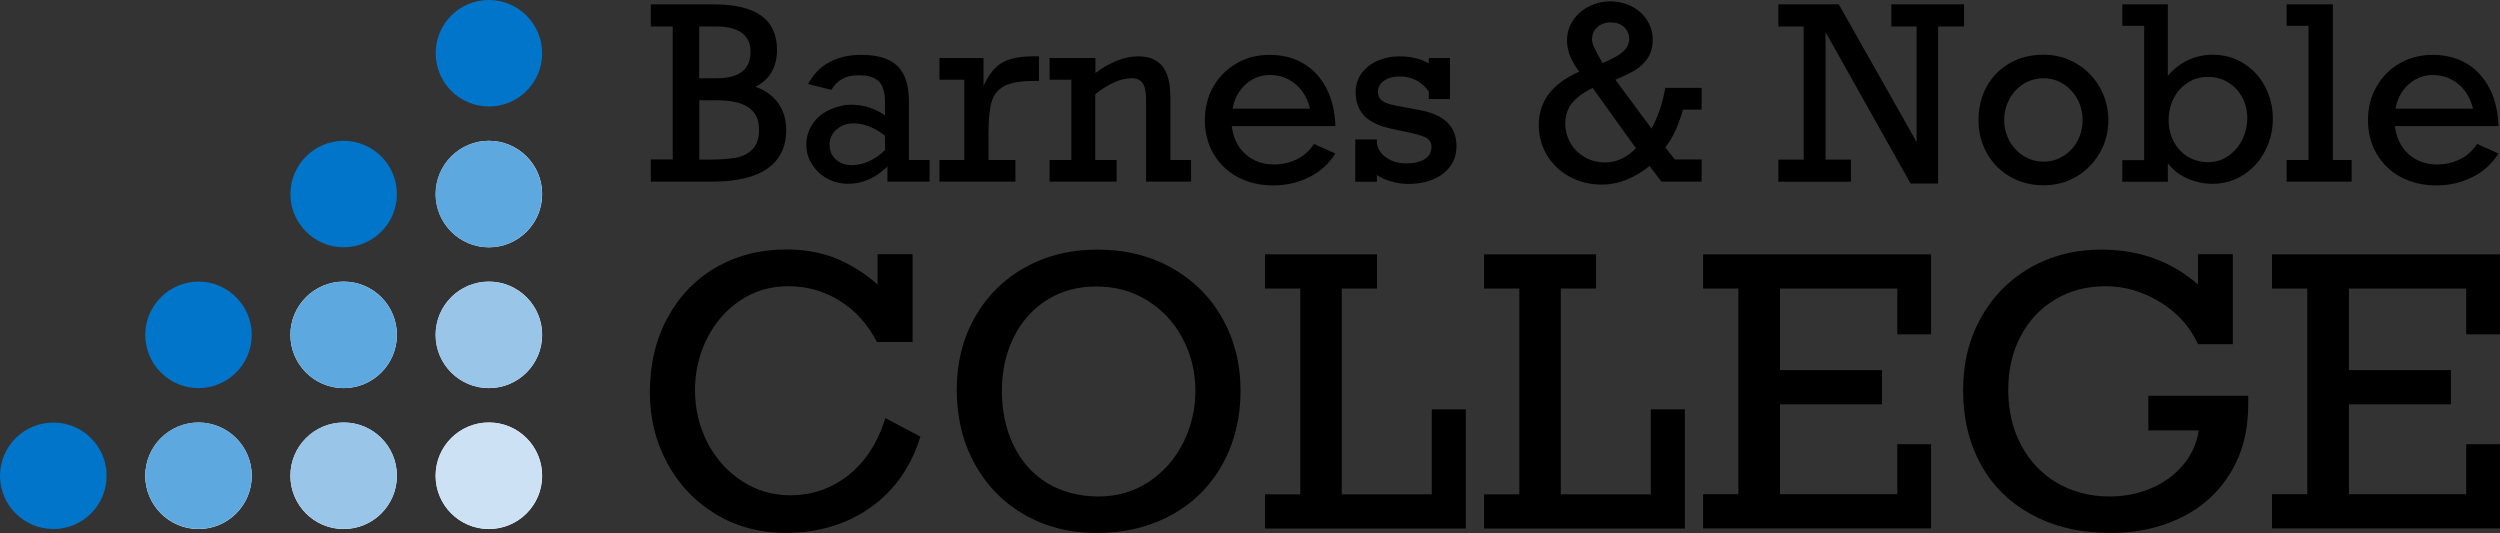<svg version="1.1" xmlns="http://www.w3.org/2000/svg" x="0" y="0" viewBox="0 0 185 39.44" xml:space="preserve"><rect x="0" y="0" width="185" height="39.44" fill="#333333" stroke="none"/><defs/><style>.st0{fill:#fff}.st1{fill:#0075c9}.st2{fill:#5da9df}.st3{fill:#99c5e9}</style><path class="st0" d="M18.63 35.21c0 2.18-1.77 3.94-3.94 3.94s-3.94-1.77-3.94-3.94c0-2.18 1.77-3.94 3.94-3.94s3.94 1.76 3.94 3.94M29.37 24.78c0 2.18-1.77 3.94-3.94 3.94-2.18 0-3.94-1.77-3.94-3.94 0-2.18 1.77-3.94 3.94-3.94 2.18 0 3.94 1.77 3.94 3.94M29.37 35.21c0 2.18-1.77 3.94-3.94 3.94-2.18 0-3.94-1.77-3.94-3.94 0-2.18 1.77-3.94 3.94-3.94 2.18-.01 3.94 1.76 3.94 3.94M40.12 14.36c0 2.18-1.77 3.94-3.94 3.94-2.18 0-3.94-1.77-3.94-3.94s1.77-3.94 3.94-3.94 3.94 1.77 3.94 3.94M40.12 24.78c0 2.18-1.77 3.94-3.94 3.94-2.18 0-3.94-1.77-3.94-3.94 0-2.18 1.77-3.94 3.94-3.94s3.94 1.77 3.94 3.94M40.12 35.21c0 2.18-1.77 3.94-3.94 3.94-2.18 0-3.94-1.77-3.94-3.94 0-2.18 1.77-3.94 3.94-3.94 2.17-.01 3.94 1.76 3.94 3.94"/><path class="st1" d="M7.89 35.21c0 2.18-1.77 3.94-3.94 3.94-2.18 0-3.95-1.77-3.95-3.94s1.77-3.94 3.94-3.94c2.18-.01 3.95 1.76 3.95 3.94M18.63 24.78c0 2.18-1.77 3.94-3.94 3.94-2.18 0-3.94-1.77-3.94-3.94s1.77-3.94 3.94-3.94 3.94 1.77 3.94 3.94"/><path class="st2" d="M14.69 31.26c-2.18 0-3.94 1.77-3.94 3.94 0 2.18 1.77 3.94 3.94 3.94 2.18 0 3.94-1.77 3.94-3.94s-1.77-3.94-3.94-3.94"/><path class="st1" d="M29.37 14.36c0 2.18-1.77 3.94-3.94 3.94s-3.94-1.77-3.94-3.94 1.77-3.94 3.94-3.94 3.94 1.77 3.94 3.94"/><path class="st2" d="M25.43 20.84c-2.18 0-3.94 1.77-3.94 3.94 0 2.18 1.77 3.94 3.94 3.94 2.18 0 3.94-1.77 3.94-3.94s-1.76-3.94-3.94-3.94"/><path class="st3" d="M25.43 31.26c-2.18 0-3.94 1.77-3.94 3.94 0 2.18 1.77 3.94 3.94 3.94 2.18 0 3.94-1.77 3.94-3.94s-1.76-3.94-3.94-3.94"/><path class="st1" d="M40.12 3.94c0 2.18-1.77 3.94-3.94 3.94-2.18 0-3.94-1.77-3.94-3.94S33.99 0 36.17 0s3.95 1.77 3.95 3.94"/><path class="st2" d="M36.17 10.42c-2.18 0-3.94 1.77-3.94 3.94S34 18.3 36.17 18.3c2.18 0 3.94-1.77 3.94-3.94s-1.76-3.94-3.94-3.94"/><path class="st3" d="M36.17 20.84c-2.18 0-3.94 1.77-3.94 3.94 0 2.18 1.77 3.94 3.94 3.94 2.18 0 3.94-1.77 3.94-3.94.01-2.17-1.76-3.94-3.94-3.94"/><path d="M36.17 31.26c-2.18 0-3.94 1.77-3.94 3.94 0 2.18 1.77 3.94 3.94 3.94 2.18 0 3.94-1.77 3.94-3.94.01-2.17-1.76-3.94-3.94-3.94" fill="#cde1f4"/><path d="M57.5 3.71c0 .62-.14 1.16-.41 1.63-.27.47-.67.83-1.19 1.08.74.26 1.3.67 1.69 1.22s.59 1.21.59 1.97c0 1.25-.46 2.2-1.37 2.85-.91.65-2.28.98-4.11.98h-4.54V11.8h1.62V1.96h-1.62V.32h4.61c1.6 0 2.78.28 3.56.84.78.56 1.17 1.41 1.17 2.55zm-1.96.11c0-.62-.22-1.08-.65-1.39-.44-.31-1.05-.47-1.85-.47h-1.3v3.83h1.31c1.67 0 2.49-.66 2.49-1.97zm.63 5.76c0-.73-.26-1.27-.77-1.62-.51-.36-1.31-.54-2.39-.54h-1.26v4.39h.78c.78 0 1.43-.05 1.93-.14.51-.1.92-.3 1.23-.63.32-.32.48-.81.48-1.46zM67.26 7.52v4.32h1.53v1.6h-3.12v-1.12c-.87.85-1.84 1.28-2.91 1.28-.56 0-1.08-.13-1.55-.39s-.84-.61-1.12-1.05c-.28-.44-.42-.92-.42-1.46 0-.57.16-1.09.47-1.54.31-.45.73-.8 1.26-1.04s1.06-.37 1.59-.37c.89 0 1.73.26 2.5.78v-.97c0-.71-.15-1.22-.45-1.53-.3-.31-.8-.46-1.49-.46-.49 0-.9.09-1.22.27-.33.18-.6.45-.81.81l-1.72-.43c.39-.73.91-1.27 1.58-1.62.66-.36 1.45-.54 2.36-.54 1.22 0 2.12.28 2.69.84.55.54.83 1.42.83 2.62zm-4.25 4.7c.88 0 1.71-.37 2.48-1.11v-1.07c-.78-.61-1.57-.91-2.35-.91-.48 0-.89.15-1.23.45-.35.3-.52.68-.52 1.13 0 .44.15.8.45 1.08.31.28.7.43 1.17.43zM73.15 9.77v2.07h1.99v1.6h-5.62v-1.6h1.84V5.9h-1.84V4.29h3.26v2.07c.37-.82.82-1.39 1.36-1.71.54-.32 1.32-.48 2.33-.48h.41v1.82h-.38c-.97 0-1.7.13-2.18.38-.48.26-.79.64-.94 1.16s-.23 1.27-.23 2.24zM86.61 7.29v4.55h1.53v1.6h-3.33V7.4c0-.57-.08-.99-.25-1.24-.17-.25-.44-.37-.81-.37-.8 0-1.7.39-2.7 1.18v4.87h1.58v1.6h-4.96v-1.6h1.61V5.9h-1.61V4.29h3.39V5.4c1.12-.82 2.17-1.23 3.16-1.23.82 0 1.42.25 1.82.76s.57 1.29.57 2.36zM98.82 9.33h-7.67c.11.88.45 1.57 1.02 2.08.57.51 1.27.76 2.09.76.6 0 1.16-.12 1.68-.37s.95-.63 1.3-1.15l1.58.71c-.5.78-1.15 1.37-1.96 1.76-.81.4-1.69.6-2.64.6-.99 0-1.86-.21-2.63-.62-.77-.41-1.36-.99-1.79-1.72-.43-.74-.64-1.57-.64-2.49 0-.92.21-1.74.63-2.48.42-.74 1-1.31 1.73-1.73.73-.42 1.54-.62 2.42-.62.96 0 1.8.21 2.52.64.72.43 1.28 1.04 1.69 1.83s.64 1.72.67 2.8zm-4.85-3.78c-.68 0-1.27.23-1.78.68-.51.46-.84 1.06-.98 1.81h5.73c-.17-.75-.53-1.35-1.07-1.81s-1.18-.68-1.9-.68zM105.73 4.69v-.4h1.57v3.04h-1.57v-.55c-.52-.75-1.24-1.12-2.14-1.12-.48 0-.87.1-1.17.31s-.45.48-.45.81c0 .3.11.53.34.7.23.17.74.32 1.55.44l1.21.23c1.81.33 2.71 1.22 2.71 2.66 0 .84-.33 1.52-.98 2.03-.65.51-1.52.77-2.6.77-.43 0-.85-.06-1.27-.19-.42-.12-.76-.28-1.04-.47v.5h-1.6v-3.13h1.6v.31c.09.44.33.8.74 1.06.4.27.87.4 1.41.4.59 0 1.05-.1 1.38-.31.34-.21.51-.51.51-.92 0-.3-.13-.52-.4-.67s-.8-.3-1.61-.46l-.93-.2c-.92-.19-1.6-.51-2.03-.96-.43-.45-.64-1.03-.64-1.73 0-.57.16-1.06.47-1.46.32-.4.72-.71 1.21-.91.49-.2 1-.3 1.52-.3.87 0 1.61.17 2.21.52zM122.3 2.93c0 .56-.13 1.02-.38 1.39-.26.37-.56.66-.92.87s-.84.45-1.46.71l2.67 3.61c.48-.84.82-1.85 1.02-3.01h2.69v1.61h-1.38c-.35 1.24-.79 2.17-1.31 2.79l.7.9h1.99v1.64h-2.98l-.87-1.16c-1.15.92-2.33 1.38-3.52 1.38-.88 0-1.67-.19-2.39-.58s-1.27-.92-1.68-1.59c-.4-.67-.61-1.41-.61-2.23 0-.89.25-1.66.74-2.31.49-.65 1.25-1.2 2.26-1.65-.61-.77-.91-1.54-.91-2.3 0-.56.15-1.06.45-1.5.3-.44.69-.78 1.18-1.03.49-.24 1.01-.37 1.57-.37.57 0 1.09.12 1.58.37.48.24.86.58 1.14 1.02.28.44.42.92.42 1.44zm-3.52 9.09c.84 0 1.6-.35 2.28-1.05l-3.2-4.46c-.68.32-1.19.7-1.53 1.12-.33.42-.5.92-.5 1.5 0 .52.13 1 .38 1.45.26.44.61.79 1.06 1.05.46.26.96.39 1.51.39zm-.19-7.35c.73-.31 1.24-.59 1.53-.86.29-.27.44-.58.44-.93 0-.33-.12-.61-.35-.85-.23-.24-.57-.37-1.01-.37-.42 0-.75.12-1.01.36s-.38.55-.38.93c0 .13.05.3.13.51.1.21.31.62.65 1.21zM141.83 1.96h-1.87V.32h5.38v1.64h-1.92v11.62h-2.04l-6.29-11.21v9.44h1.88v1.64h-5.37v-1.64h1.87V1.96h-1.87V.32h4.47l5.76 10.19V1.96zM156.02 8.88c0 .89-.21 1.7-.64 2.44s-1 1.32-1.73 1.75c-.73.43-1.54.64-2.43.64-.92 0-1.74-.21-2.48-.64s-1.31-1.01-1.72-1.75c-.41-.74-.61-1.55-.61-2.44 0-.93.2-1.76.61-2.49.41-.73.98-1.3 1.71-1.72.73-.42 1.56-.62 2.49-.62.9 0 1.72.22 2.45.66.73.44 1.31 1.03 1.72 1.76s.63 1.54.63 2.41zm-4.79 3.08c.53 0 1.02-.14 1.47-.42.45-.28.79-.65 1.04-1.12s.37-.98.37-1.54c0-.55-.12-1.05-.37-1.52s-.6-.85-1.04-1.14c-.45-.29-.94-.43-1.49-.43-.53 0-1.02.14-1.47.42-.45.28-.8.66-1.05 1.14-.26.48-.38.99-.38 1.53 0 .55.13 1.06.38 1.53.26.48.61.85 1.06 1.13.45.29.94.42 1.48.42zM163.75 4.05c.84 0 1.6.21 2.28.64s1.21 1 1.59 1.73c.38.73.57 1.51.57 2.35 0 .87-.19 1.67-.58 2.41-.39.74-.92 1.33-1.6 1.76-.68.44-1.44.66-2.28.66-.67 0-1.3-.14-1.9-.41-.6-.27-1.07-.65-1.41-1.12v1.38h-3.37v-1.6h1.62V1.91h-1.62V.32h3.37V5.6c.91-1.03 2.02-1.55 3.33-1.55zm-.38 7.95c.57 0 1.08-.15 1.52-.46.45-.31.79-.71 1.04-1.21.24-.5.37-1.03.37-1.59s-.13-1.07-.37-1.53c-.25-.46-.59-.83-1.04-1.11-.44-.27-.94-.41-1.5-.41s-1.06.14-1.5.43c-.44.28-.79.67-1.04 1.16-.25.49-.37 1.03-.37 1.63 0 .57.13 1.09.38 1.57s.6.85 1.04 1.12c.45.26.94.4 1.47.4zM174.02 11.84v1.6h-4.81v-1.6h1.62V1.91h-1.62V.32h3.42v11.52h1.39zM184.89 9.33h-7.67c.11.88.45 1.57 1.02 2.08.57.51 1.27.76 2.09.76.6 0 1.16-.12 1.68-.37s.95-.63 1.3-1.15l1.58.71c-.5.78-1.15 1.37-1.96 1.76-.81.4-1.69.6-2.64.6-.99 0-1.86-.21-2.63-.62-.77-.41-1.36-.99-1.79-1.72-.43-.74-.64-1.57-.64-2.49 0-.92.21-1.74.63-2.48.42-.74 1-1.31 1.73-1.73.73-.42 1.54-.62 2.42-.62.96 0 1.8.21 2.52.64s1.28 1.04 1.69 1.83c.41.78.63 1.72.67 2.8zm-4.85-3.78c-.68 0-1.27.23-1.79.68s-.84 1.06-.98 1.81H183c-.17-.75-.53-1.35-1.07-1.81-.55-.45-1.18-.68-1.89-.68zM64.94 21.05v-2.24h2.59v6.5h-2.64c-.66-1.3-1.58-2.32-2.73-3.04-1.16-.73-2.43-1.09-3.81-1.09-1.34 0-2.53.35-3.58 1.06-1.05.7-1.87 1.65-2.46 2.83-.59 1.18-.88 2.45-.88 3.8 0 1.4.31 2.69.92 3.88.61 1.18 1.46 2.13 2.54 2.84s2.28 1.06 3.59 1.06c1.62 0 3.06-.5 4.31-1.49 1.25-.99 2.16-2.4 2.73-4.22l2.59 1.37c-.7 2.26-1.94 4.01-3.71 5.26-1.77 1.24-3.85 1.86-6.24 1.86-1.97 0-3.71-.47-5.24-1.41-1.53-.94-2.71-2.2-3.56-3.78-.85-1.58-1.27-3.32-1.27-5.22 0-2.05.43-3.89 1.3-5.49.87-1.61 2.06-2.85 3.59-3.74 1.53-.88 3.27-1.33 5.24-1.33 1.32 0 2.54.22 3.65.66 1.1.46 2.12 1.1 3.07 1.93zM91.8 28.9c0 2.06-.46 3.9-1.37 5.51-.91 1.61-2.17 2.85-3.78 3.72-1.61.87-3.43 1.31-5.48 1.31-2.02 0-3.81-.46-5.39-1.37-1.57-.91-2.79-2.17-3.67-3.78-.88-1.61-1.31-3.43-1.31-5.45 0-2 .45-3.79 1.34-5.36.89-1.57 2.12-2.8 3.7-3.68 1.57-.88 3.36-1.33 5.36-1.33 2.08 0 3.93.46 5.53 1.37 1.61.91 2.85 2.16 3.74 3.74.88 1.58 1.33 3.35 1.33 5.32zm-10.51 7.84c1.39 0 2.63-.36 3.73-1.09 1.09-.73 1.94-1.69 2.54-2.89.6-1.2.9-2.49.9-3.85 0-1.39-.32-2.68-.95-3.87-.63-1.19-1.51-2.13-2.62-2.81-1.11-.69-2.37-1.03-3.77-1.03-1.37 0-2.59.33-3.65 1-1.06.67-1.88 1.59-2.46 2.77-.58 1.18-.87 2.48-.87 3.92 0 1.53.29 2.89.87 4.08.58 1.19 1.41 2.12 2.5 2.79 1.09.64 2.35.98 3.78.98zM99.29 21.35v15.23h6.66v-6.29h2.52v8.82H93.61v-2.53h2.61V21.35h-2.61v-2.53h8.29v2.53h-2.61zM115.5 21.35v15.23h6.66v-6.29h2.52v8.82h-14.86v-2.53h2.61V21.35h-2.61v-2.53h8.29v2.53h-2.61zM140.4 24.74v-3.39h-8.68v6.04h7.55v2.53h-7.55v6.65h8.68v-3.7h2.5v6.23h-16.87v-2.53h2.61V21.35h-2.61v-2.53h16.87v5.92h-2.5zM162.65 21.05v-2.24h2.58v6.66h-2.58c-.59-1.3-1.53-2.34-2.81-3.12-1.28-.78-2.62-1.17-4.03-1.17-1.4 0-2.65.33-3.74.99-1.1.66-1.95 1.57-2.55 2.73-.61 1.16-.91 2.47-.91 3.94 0 1.54.32 2.91.96 4.11.64 1.19 1.52 2.12 2.66 2.79 1.14.66 2.43 1 3.88 1 1.1 0 2.13-.2 3.08-.61.95-.4 1.73-.98 2.36-1.72.62-.74 1.01-1.6 1.16-2.56h-3.73v-2.56h7.39v.66c0 1.93-.44 3.61-1.32 5.05-.88 1.44-2.09 2.54-3.64 3.3-1.55.76-3.29 1.14-5.22 1.14-2.2 0-4.13-.44-5.78-1.33-1.66-.88-2.93-2.12-3.81-3.71-.88-1.59-1.33-3.43-1.33-5.53 0-2 .44-3.79 1.33-5.37.88-1.58 2.1-2.81 3.65-3.7 1.55-.88 3.31-1.33 5.28-1.33 2.78.01 5.16.87 7.12 2.58zM182.5 24.74v-3.39h-8.68v6.04h7.55v2.53h-7.55v6.65h8.68v-3.7h2.5v6.23h-16.87v-2.53h2.61V21.35h-2.61v-2.53H185v5.92h-2.5z"/></svg>